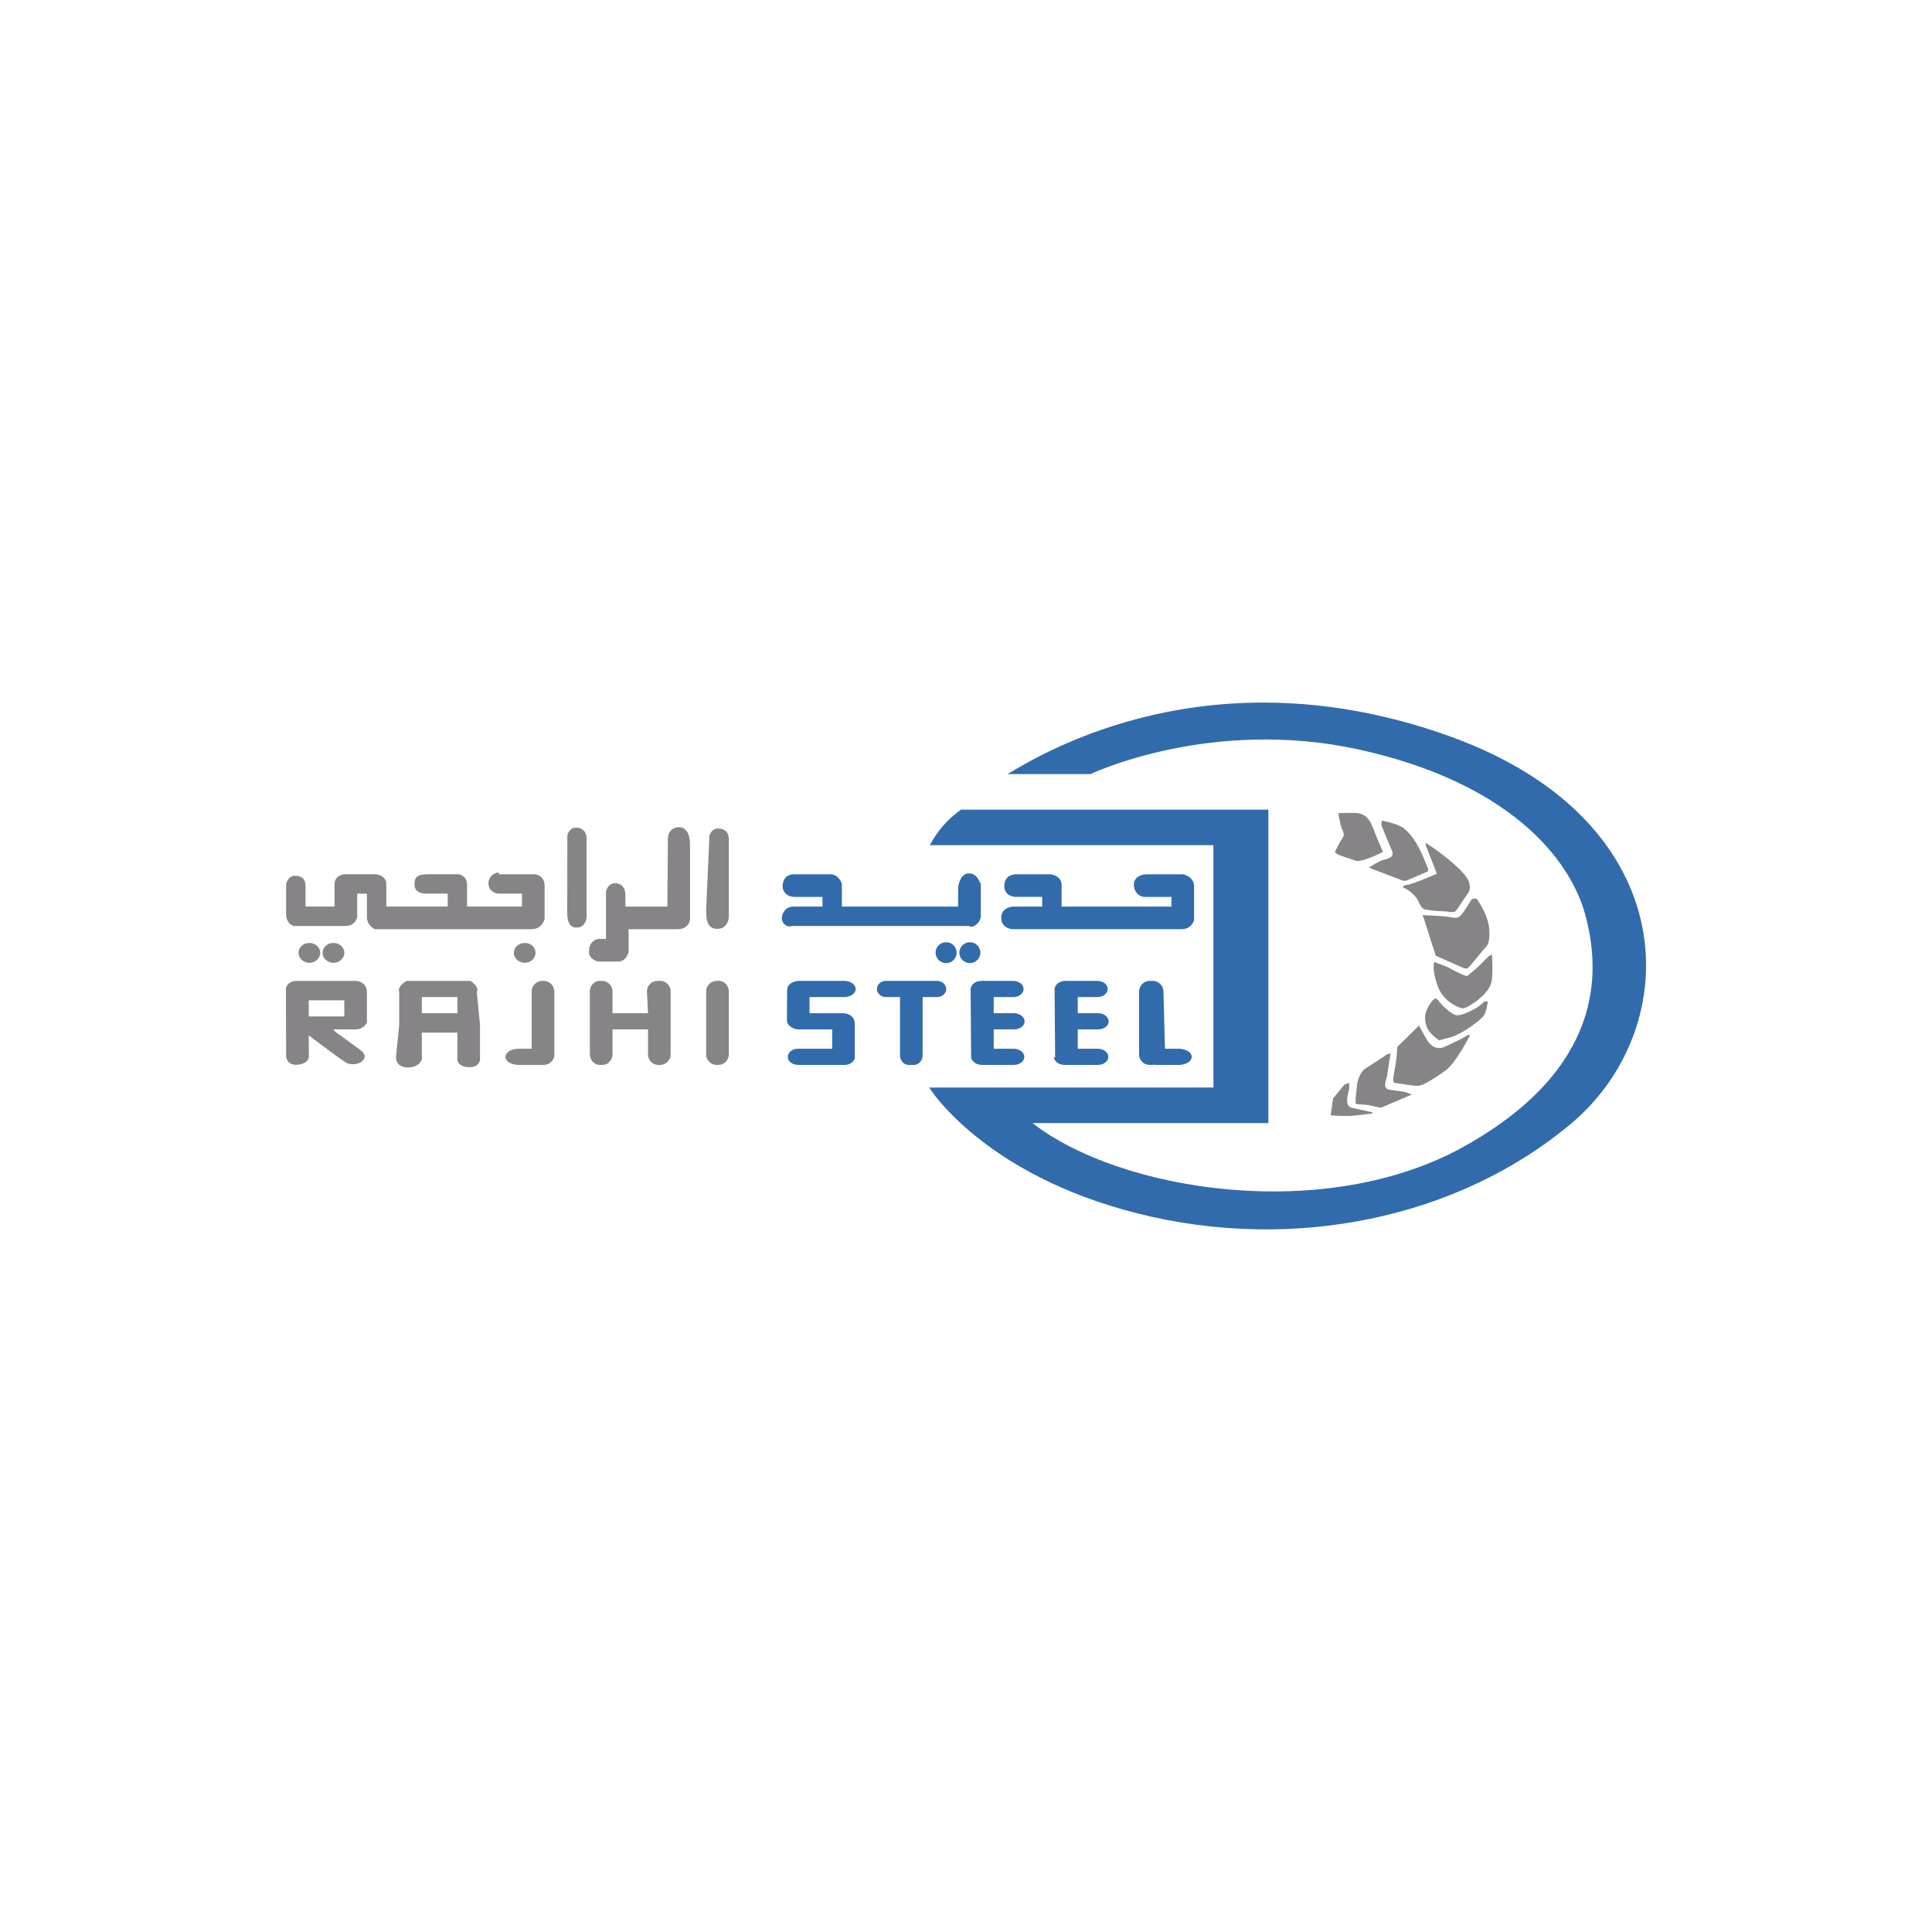 <svg xmlns="http://www.w3.org/2000/svg" xml:space="preserve" viewBox="0 0 1000 1000"><style>.st1065{fill:#326bac}.st1066,.st1067{fill:#868486}.st1067{fill-rule:evenodd;clip-rule:evenodd}</style><g id="Layer_2"><g id="Layer_1-2_00000075131015761785861120000011820144413137288832_"><path d="M602.2 513.3a5.58 5.58 0 0 0-5.59-5.59h-1.47c-3.03 0-5.54 2.48-5.54 5.59v32.45c0 3.05 2.46 5.44 5.43 5.44h1.39l.92-.11 1.38.11h11.3c3.79 0 6.8-1.89 6.8-4.18 0-2.3-3.02-4.18-6.8-4.18h-7.03M546.06 547.58l.07-.55-.27-35.09c.22-2.34 2.59-4.22 5.55-4.22h16.56c2.99 0 5.36 1.88 5.36 4.14 0 2.39-2.37 4.22-5.36 4.22h-10.13v8.36h10.45c3.08 0 5.53 1.91 5.53 4.24s-2.45 4.12-5.53 4.12h-10.45v10.03h10.35c3.05 0 5.47 1.89 5.47 4.2s-2.42 4.16-5.47 4.16H551.1c-3.13 0-5.64-1.96-5.64-4.31M502.61 547.58l.03-.55-.24-35.09c.2-2.34 2.55-4.22 5.53-4.22h16.51c2.9 0 5.36 1.88 5.36 4.14 0 2.39-2.44 4.22-5.36 4.22h-10.1v8.36h10.45c3 0 5.54 1.91 5.54 4.24s-2.53 4.12-5.54 4.12h-10.45v10.03h10.35c2.97 0 5.49 1.89 5.49 4.2s-2.5 4.16-5.49 4.16h-16.36c-3.16 0-5.65-1.96-5.65-4.31M453.92 511.91c0-2.36 2.07-4.2 4.7-4.2h26.39c2.59 0 4.74 1.85 4.74 4.22s-2.15 4.14-4.74 4.14h-7.46v30.12c0 2.82-2.09 5-4.57 5h-2.59c-2.49 0-4.55-2.18-4.55-5v-30.12h-7.23c-2.63 0-4.7-1.87-4.7-4.11M407.46 512.29c0-2.59 2.78-4.58 6.42-4.58h22.94c3.34 0 6.06 1.82 6.06 4.2 0 2.37-2.73 4.17-6.06 4.17h-17.8v8.36h17.23s6.18-.09 6.18 5.64v17.8s-1.04 3.32-5.49 3.32h-23.43s-3.03.19-4.89-1.9c-1.88-2.12-.57-6.47 4.62-6.47h17.5V532.8h-18.37s-5.05-.99-5.05-4.78l.07-13.61M606.33 464.23h-14.37s-4.01-.39-4.92-4.96c-.85-4.53 2.61-6.75 6.82-6.75h18.26s5.92.8 5.92 6.4v17.25s-1.03 4.78-6.55 4.78h-86.31s-6.13.39-6.84-4.91c-.69-5.33 3.83-6.8 6.42-6.8h14.68v-5.02H525.9s-6.06.09-6.06-5.57 4.53-6.13 6.71-6.13h17.07s5.86.54 5.86 5.56v11.17h56.86v-6.69M495.95 462.56l-.08 6.69h-60.12v-11.83s-1.54-4.89-5.97-4.89h-19.16s-3.85-.09-5.14 3.74c-1.36 3.8.72 7.96 5.93 7.96h14.3v5.02h-15.47s-3.75-.07-5.23 4.16c-1.42 4.31 2.34 6.94 4.95 5.87h91.78c0 1.07 5.15.23 5.92-4.84v-17.33c-.77 0-1.51-5.03-6.18-5.03s-5.53 7.02-5.53 7.02zM496.57 493.09c0-2.99 2.48-5.39 5.44-5.39s5.42 2.39 5.42 5.39c0 2.99-2.41 5.39-5.42 5.39-3.02 0-5.44-2.45-5.44-5.39M484.28 493.09c0-2.99 2.44-5.39 5.44-5.39s5.42 2.39 5.42 5.39c0 2.99-2.39 5.39-5.42 5.39s-5.44-2.45-5.44-5.39" class="st1065"/><path d="M480.9 437.47h147.17V562.9H480.93s27.62 44.94 107.95 65.19c80.33 20.24 165.84 2.68 224.51-46.66 59.02-49.73 59.51-156.37-63.3-200.44-122.8-43.93-209.29 8.12-228.6 19.68h42.95s62-29.62 139.01-12.69c77.05 16.96 109.02 55.88 117.1 85.53 8.03 29.65 9.6 79.34-62.41 119.73-72.03 40.39-178.31 23.46-223.72-11.94h122.09V419.07H497.39c-7.01 5.03-12.36 11.14-16.14 18.51" class="st1065"/><path d="m693.55 420.85-.85.17s.85 4.47 1.32 6.42c.54 2.04 2.44 4.06.87 6.3-1.52 2.24-3.91 7.11-3.91 7.11s.22 1.04 2.58 1.87c2.29.89 8.9 2.99 8.9 2.99 3.31-.28 7.74-1.91 13.35-4.78 0 0-2.22-5.03-3.95-9.33-1.77-4.35-3.09-10.85-10.92-10.85s-7.62.12-7.62.12" class="st1066"/><path d="M715.16 424.78s8.18 1.32 11.66 4.11c3.41 2.83 6.72 7.38 9.75 14.48 2.98 7.11 3.33 7.38 1.62 8.06l-10.39 4.43h-1.61l-17.73-6.79s4.72-2.99 7.11-3.83c2.42-.75 6.44-1.27 4.92-4.87-1.57-3.63-5.45-13.16-5.45-13.16v-1.46" class="st1066"/><path d="M737.86 436.31s4.78 2.56 13.31 9.7 9.16 10.13 9.53 12.06c.35 1.92.03 3.08-1.49 5.15-1.51 2.07-4.82 7.34-5.85 8.43-1.02 1.04-3.75 0-7.02 0s-7.56-.69-8.66-.92c-1.15-.32-1.99-.8-3.63-4.43-1.64-3.6-6.57-6.67-7.41-6.67-.74 0-.74-1.4 1.79-1.64 2.63-.23 15.32-5.75 15.32-5.75l-5.77-14.62" class="st1066"/><path d="M764.14 465.05s6.19 7.86 6.72 16.24c.45 8.3-1.74 8.5-3.41 10.7-1.76 2.24-6.57 8.03-7.14 8.55-.59.64-1.05 1.19-3.38.23-2.29-.95-13.8-6.1-13.8-6.1l-6.19-19.43-.69-1.56s9.35.32 13.06.8c3.65.48 5.3 1.84 8.24-2.51 2.88-4.23 3.81-6.07 4.36-6.67l2.21-.23" class="st1066"/><path d="M772.25 494.06s.65 9.9-.28 14.17c-.95 4.31-5.27 8.18-8.8 10.65-3.45 2.48-5.13 3.03-6.12 3.03-1.05 0-9.72-2.79-12.91-11.54s-1.79-12.41-1.79-12.41 5.49 1.76 8.18 3.28c2.66 1.59 7.64 3.88 8.85 4l5.33-4.47 5.82-5.82 1.74-.89" class="st1066"/><path d="M770.07 518.28s-.43 5.95-2.86 8.35c-2.36 2.36-10.18 8.38-16.31 10.22-6.09 1.72-6 1.59-6 1.59s-4.88-3.03-6.34-6.74c-1.54-3.83-1.12-7.43.59-10.34 1.69-3.08 3.65-5.75 4.97-3.88 1.39 1.92 6.82 7.74 9.97 8.03 3.11.23 10.03-3.6 11.59-4.83l2.58-2.24 1.82-.17" class="st1066"/><path d="M760.94 535.69s-7.29 14.6-12.93 18.56c-5.67 4-11.17 7.51-13.78 7.74-2.58.28-10.47-1.4-11.84-1.4s-1.44-1.15-1.05-3.8c.47-2.56 1.42-8.06 1.66-10.97.25-2.91.25-3.95.25-3.95l11.22-11.05s3.41 6.47 4.78 8.43 4.3 4.23 7.99 2.76c3.68-1.47 11.15-5.23 12.28-6.19l1.42-.12" class="st1066"/><path d="M719.76 545.27s-1.42 8.55-1.74 11.17c-.32 2.56-3.01 7.02 1.47 7.66 4.48.55 7.31.95 8.58 1.32l2.59 1.15-15.5 6.66c-.82.37-5.52-1.24-9.01-1.47-3.43-.2-4.1-.12-4.48-.69v-2.63l.84-7.63c.28-1.32 1.19-5.87 4.57-7.94 3.31-2.24 9.75-6.19 10.75-7.11l1.94-.52" class="st1066"/><path d="M698.32 561.23v2.1l-.99 4.98c0 .95-.6 4.55 2.59 5.15 3.31.69 10.49 2.27 10.49 2.27l-.15.6s-9.37 1.27-12.04 1.27-6.54 0-7.61-.2l-1.86-.12 1.25-8.78 5.9-7.14 2.39-.89" class="st1066"/><path d="M334.85 513.21c0-3.03 2.44-5.5 5.47-5.5h1.33c3.02 0 5.47 2.45 5.47 5.47v32.54c0 3.02-2.45 5.47-5.47 5.47h-1.06c-2.88 0-5.17-2.48-5.17-5.55V532.8h-18.4v12.84c0 3.07-2.33 5.55-5.16 5.55h-1.39c-2.83 0-5.16-2.48-5.16-5.55v-32.45c0-3.01 2.33-5.48 5.16-5.48h1.1a5.45 5.45 0 0 1 5.45 5.45v11.27h18.4m30.09-11.22c0-3.03 2.48-5.5 5.5-5.5h1.04c2.87 0 5.17 2.47 5.17 5.5v32.52c0 3.02-2.45 5.47-5.47 5.47H371c-3.02 0-5.49-2.47-5.49-5.49zm-90.31.05c0-3.07 2.48-5.55 5.55-5.55h.61a5.55 5.55 0 0 1 5.55 5.55v32.49c0 3.05-2.44 5.44-5.44 5.44h-13.02c-3.79 0-6.82-1.89-6.82-4.18 0-2.3 3.03-4.18 6.82-4.18h6.76V513.3zm-56.86 2.81h18.4v8.36h-18.4zm-11.71 14.38v-17.04c-1.23-2.71 3.74-5.7 3.74-5.7h33.08s4.92 2.99 3.32 5.7l1.67 17.04v18.38s-.66 3.55-5.31 3.55-6.39-2.19-6.39-4.26v-13.65h-18.4v14.13s-1.66 3.91-6.97 3.91-6.41-3.11-6.41-5.35l1.67-16.69zm-46.83-12.7h18.4v8.36h-18.4zm-11.78-6.32s.57-3.72 5.76-3.72h30.48s5.65.2 5.65 5.92v15.65s-1.54 3.52-5.77 3.52H172.6l.88 1.21 12.92 9.37c1.67 1.39 2.92 2.63 2.04 4.64-.95 2.05-3.83 3-6.58 2.77-2.71-.17-3.55-1.48-5.73-2.8-2.16-1.41-16.33-12.09-16.33-12.09l.06 10.13s.76 4.21-5.27 5c-6.01.8-6.5-3.84-6.5-4.44l-.09-35.14zM154.55 493.18c0-2.83 2.49-5.1 5.57-5.1s5.6 2.27 5.6 5.1-2.54 5.15-5.6 5.15-5.57-2.31-5.57-5.15m12.44 0c0-2.83 2.48-5.1 5.6-5.1s5.62 2.27 5.62 5.1-2.54 5.15-5.62 5.15-5.6-2.31-5.6-5.15m91.48-40.66h18.19s5.23.17 5.23 6.12v16.96s-1.15 5.35-6.83 5.35h-81.03s-4.12-1.86-4.12-6.36v-12.04h-5.02v12.14s-.78 4.58-6.07 4.58H152.1s-4-.84-4-6.19v-15.8s1.18-3.95 4.33-3.95 5.71.92 5.71 5.5v10.4h15.05v-12.3s.37-4.43 6.07-4.43h15.14s5.55.42 5.55 5.13v11.59h31.78v-6.69H220.5s-5.94.37-5.94-4.76 2.8-5.27 9.44-5.27h13.26s4.49.48 4.49 5.5v11.22h28.43v-6.69h-12.45s-4.88-.49-4.88-5.3c0-4.82 4.97-5.67 4.97-5.67m8.17 41.63c0-2.83 2.46-5.1 5.64-5.1s5.54 2.27 5.54 5.1-2.49 5.15-5.54 5.15c-3.04 0-5.64-2.31-5.64-5.15m27.65-60.74s.94-4.06 4.41-4.06 5.58 2.19 5.58 5.7v40.42s-.17 5.59-5.11 5.59-4.92-5.39-4.92-9.3l.06-38.35zm52.12 1.33s-.22-4.06 3.89-5.35c4.06-1.2 7.5 1.35 7.5 8.95v38.08s.1 5.5-6.79 5.5h-24.99v11.84s-1.09 4.88-5.45 4.88h-10.4s-4.64-.97-4.64-5.01 2.03-6.7 5.91-6.7h2.87v-24.4s.76-4.41 4.78-4.41 5.25 3.42 5.25 5.89v6.2h21.74l.29-35.49zm21.42-1.14s.94-3.81 4.44-3.81 5.6 2.05 5.6 5.35v40.52s-.18 6.06-5.95 6.06-5.75-5.84-5.75-10.09l1.67-37.95v-.08z" class="st1067"/></g></g></svg>